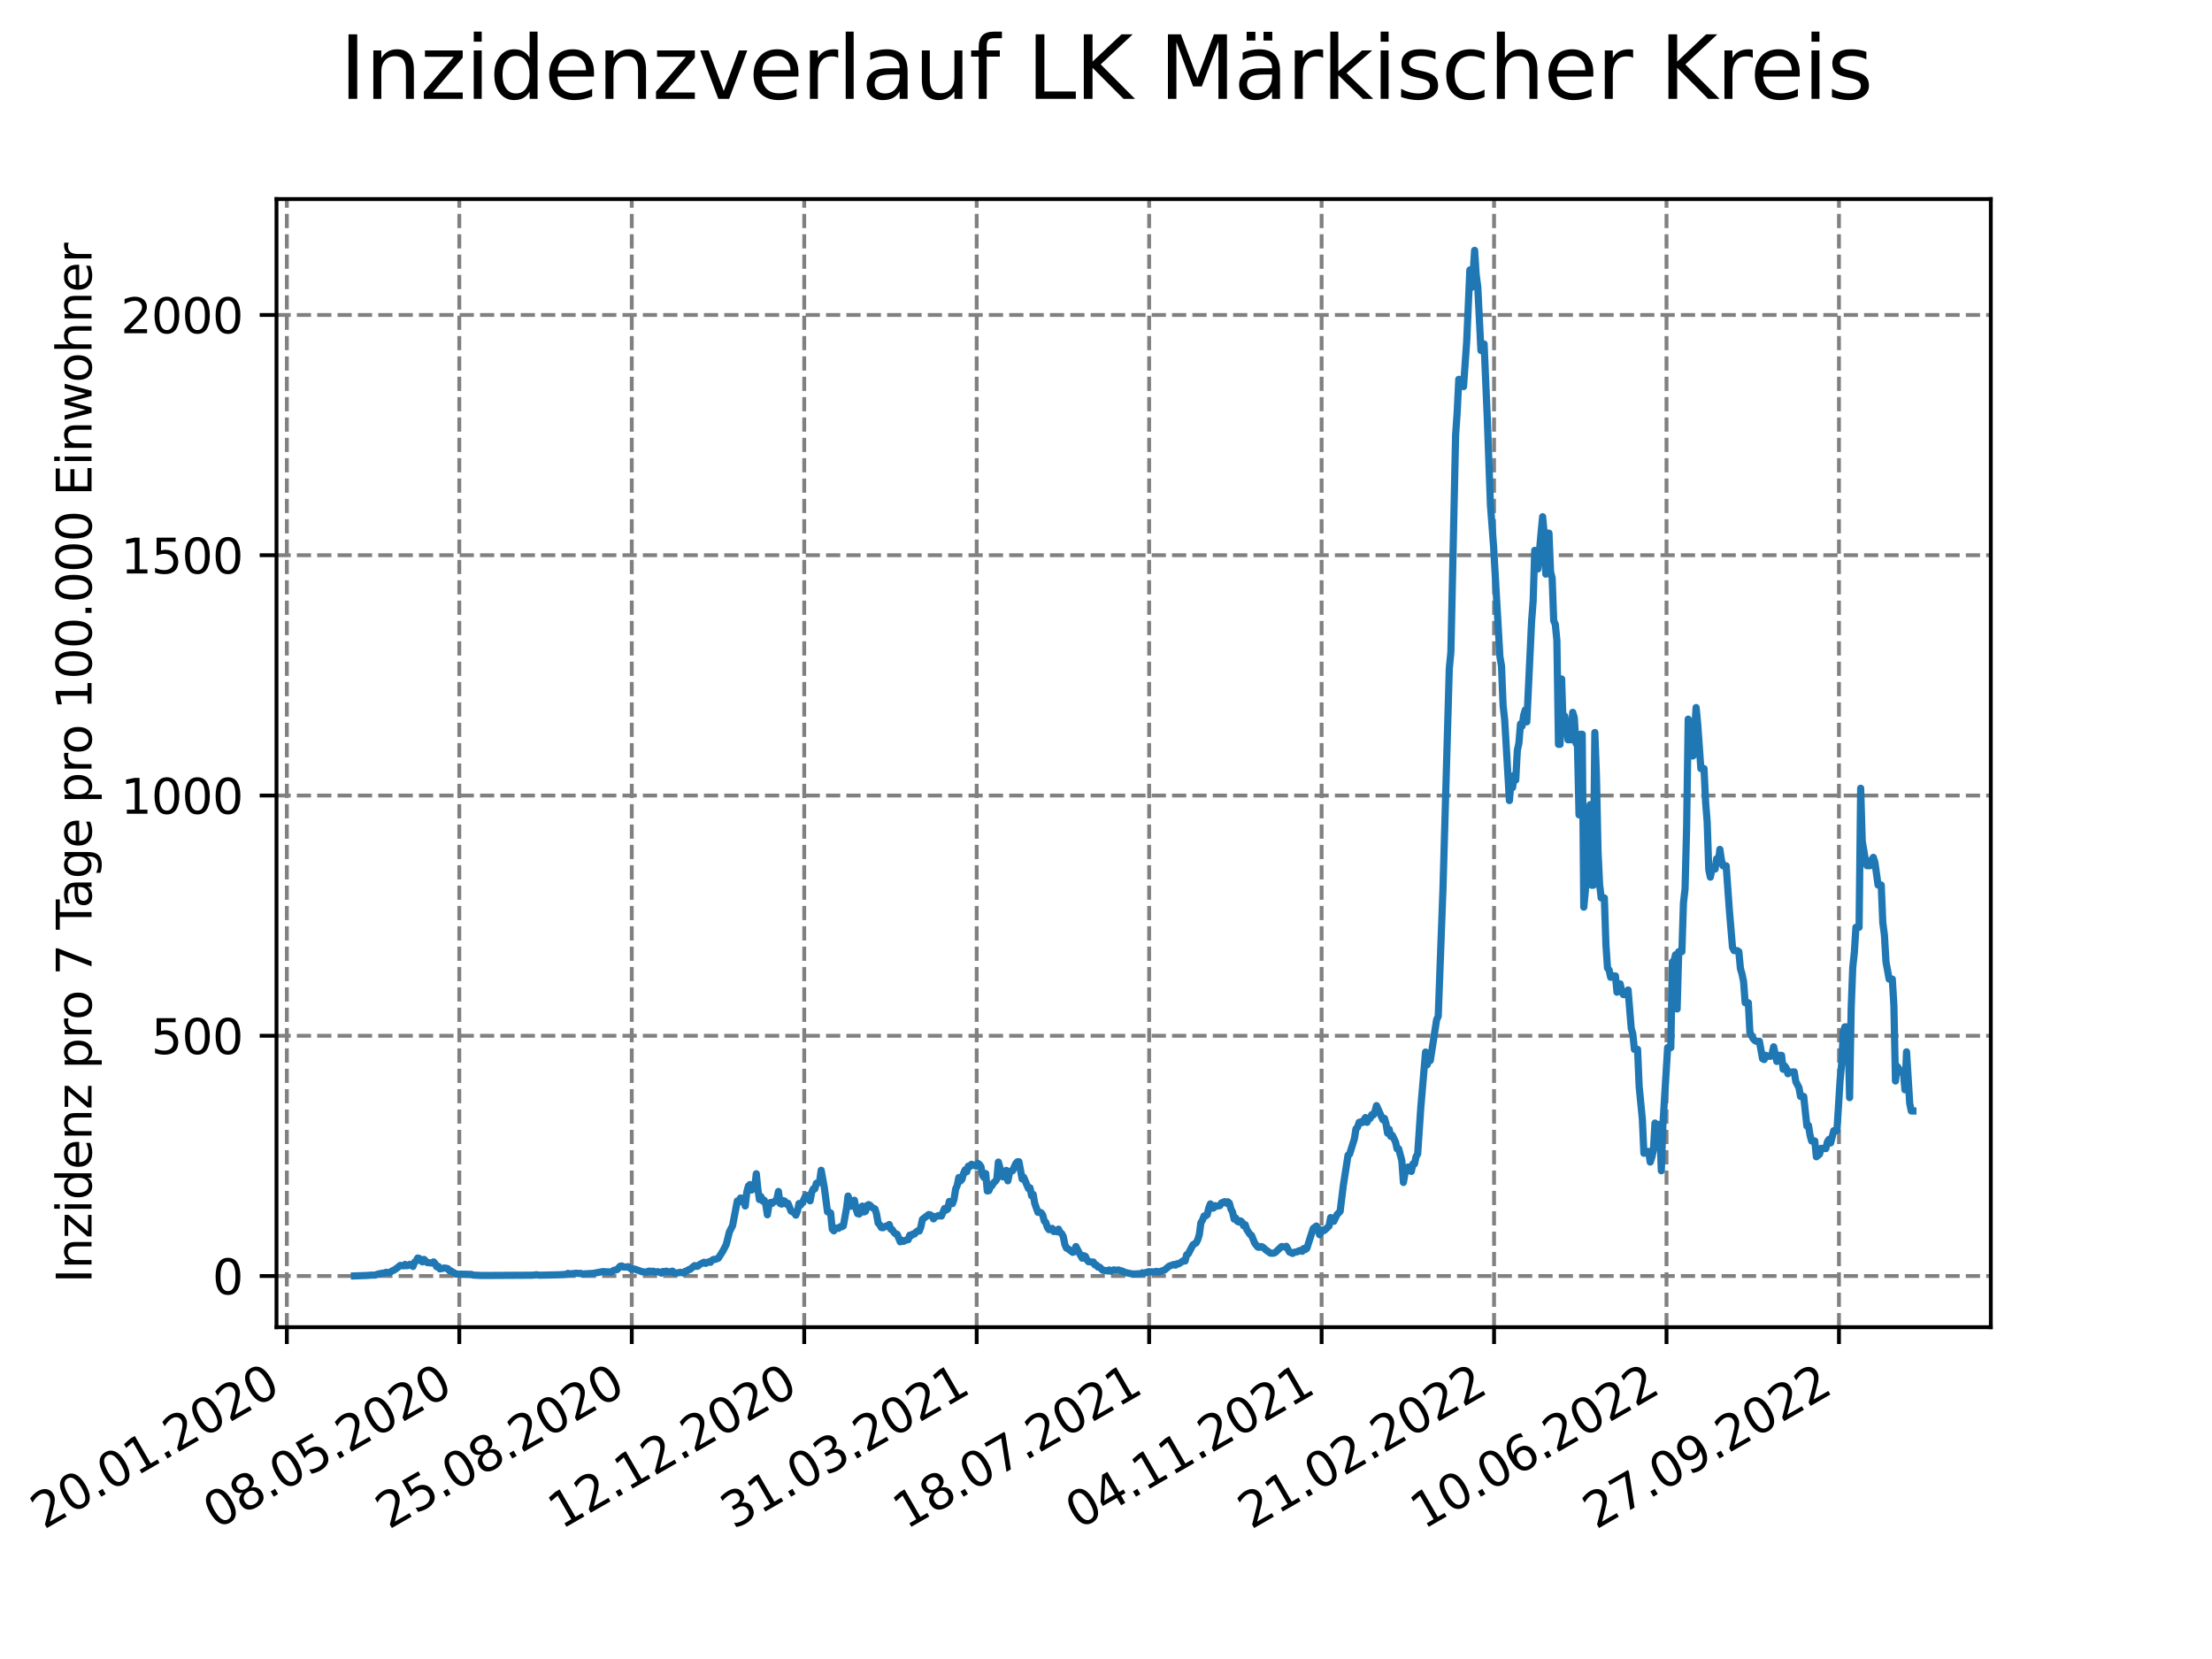 <?xml version="1.0" encoding="utf-8" standalone="no"?>
<!DOCTYPE svg PUBLIC "-//W3C//DTD SVG 1.1//EN"
  "http://www.w3.org/Graphics/SVG/1.1/DTD/svg11.dtd">
<svg xmlns:xlink="http://www.w3.org/1999/xlink" width="460.8pt" height="345.6pt" viewBox="0 0 460.8 345.6" xmlns="http://www.w3.org/2000/svg" version="1.1">
 <defs>
  <style type="text/css">*{stroke-linejoin: round; stroke-linecap: butt}</style>
 </defs>
 <g id="figure_1">
  <g id="patch_1">
   <path d="M 0 345.6 
L 460.8 345.6 
L 460.8 0 
L 0 0 
z
" style="fill: #ffffff"/>
  </g>
  <g id="axes_1">
   <g id="patch_2">
    <path d="M 57.6 276.48 
L 414.72 276.48 
L 414.72 41.472 
L 57.6 41.472 
z
" style="fill: #ffffff"/>
   </g>
   <g id="matplotlib.axis_1">
    <g id="xtick_1">
     <g id="line2d_1">
      <path d="M 59.756 276.48 
L 59.756 41.472 
" clip-path="url(#pd8a2f19118)" style="fill: none; stroke-dasharray: 2.96,1.28; stroke-dashoffset: 0; stroke: #808080; stroke-width: 0.8"/>
     </g>
     <g id="line2d_2">
      <defs>
       <path id="m374196481c" d="M 0 0 
L 0 3.5 
" style="stroke: #000000; stroke-width: 0.8"/>
      </defs>
      <g>
       <use xlink:href="#m374196481c" x="59.756" y="276.48" style="stroke: #000000; stroke-width: 0.8"/>
      </g>
     </g>
     <g id="text_1">
      <!-- 20.01.2020 -->
      <g transform="translate(9.131 318.689) rotate(-30) scale(0.1 -0.1)">
       <defs>
        <path id="DejaVuSans-32" d="M 1228 531 
L 3431 531 
L 3431 0 
L 469 0 
L 469 531 
Q 828 903 1448 1529 
Q 2069 2156 2228 2338 
Q 2531 2678 2651 2914 
Q 2772 3150 2772 3378 
Q 2772 3750 2511 3984 
Q 2250 4219 1831 4219 
Q 1534 4219 1204 4116 
Q 875 4013 500 3803 
L 500 4441 
Q 881 4594 1212 4672 
Q 1544 4750 1819 4750 
Q 2544 4750 2975 4387 
Q 3406 4025 3406 3419 
Q 3406 3131 3298 2873 
Q 3191 2616 2906 2266 
Q 2828 2175 2409 1742 
Q 1991 1309 1228 531 
z
" transform="scale(0.016)"/>
        <path id="DejaVuSans-30" d="M 2034 4250 
Q 1547 4250 1301 3770 
Q 1056 3291 1056 2328 
Q 1056 1369 1301 889 
Q 1547 409 2034 409 
Q 2525 409 2770 889 
Q 3016 1369 3016 2328 
Q 3016 3291 2770 3770 
Q 2525 4250 2034 4250 
z
M 2034 4750 
Q 2819 4750 3233 4129 
Q 3647 3509 3647 2328 
Q 3647 1150 3233 529 
Q 2819 -91 2034 -91 
Q 1250 -91 836 529 
Q 422 1150 422 2328 
Q 422 3509 836 4129 
Q 1250 4750 2034 4750 
z
" transform="scale(0.016)"/>
        <path id="DejaVuSans-2e" d="M 684 794 
L 1344 794 
L 1344 0 
L 684 0 
L 684 794 
z
" transform="scale(0.016)"/>
        <path id="DejaVuSans-31" d="M 794 531 
L 1825 531 
L 1825 4091 
L 703 3866 
L 703 4441 
L 1819 4666 
L 2450 4666 
L 2450 531 
L 3481 531 
L 3481 0 
L 794 0 
L 794 531 
z
" transform="scale(0.016)"/>
       </defs>
       <use xlink:href="#DejaVuSans-32"/>
       <use xlink:href="#DejaVuSans-30" x="63.623"/>
       <use xlink:href="#DejaVuSans-2e" x="127.246"/>
       <use xlink:href="#DejaVuSans-30" x="159.033"/>
       <use xlink:href="#DejaVuSans-31" x="222.656"/>
       <use xlink:href="#DejaVuSans-2e" x="286.279"/>
       <use xlink:href="#DejaVuSans-32" x="318.066"/>
       <use xlink:href="#DejaVuSans-30" x="381.689"/>
       <use xlink:href="#DejaVuSans-32" x="445.312"/>
       <use xlink:href="#DejaVuSans-30" x="508.936"/>
      </g>
     </g>
    </g>
    <g id="xtick_2">
     <g id="line2d_3">
      <path d="M 95.682 276.48 
L 95.682 41.472 
" clip-path="url(#pd8a2f19118)" style="fill: none; stroke-dasharray: 2.96,1.28; stroke-dashoffset: 0; stroke: #808080; stroke-width: 0.8"/>
     </g>
     <g id="line2d_4">
      <g>
       <use xlink:href="#m374196481c" x="95.682" y="276.48" style="stroke: #000000; stroke-width: 0.8"/>
      </g>
     </g>
     <g id="text_2">
      <!-- 08.05.2020 -->
      <g transform="translate(45.057 318.689) rotate(-30) scale(0.1 -0.1)">
       <defs>
        <path id="DejaVuSans-38" d="M 2034 2216 
Q 1584 2216 1326 1975 
Q 1069 1734 1069 1313 
Q 1069 891 1326 650 
Q 1584 409 2034 409 
Q 2484 409 2743 651 
Q 3003 894 3003 1313 
Q 3003 1734 2745 1975 
Q 2488 2216 2034 2216 
z
M 1403 2484 
Q 997 2584 770 2862 
Q 544 3141 544 3541 
Q 544 4100 942 4425 
Q 1341 4750 2034 4750 
Q 2731 4750 3128 4425 
Q 3525 4100 3525 3541 
Q 3525 3141 3298 2862 
Q 3072 2584 2669 2484 
Q 3125 2378 3379 2068 
Q 3634 1759 3634 1313 
Q 3634 634 3220 271 
Q 2806 -91 2034 -91 
Q 1263 -91 848 271 
Q 434 634 434 1313 
Q 434 1759 690 2068 
Q 947 2378 1403 2484 
z
M 1172 3481 
Q 1172 3119 1398 2916 
Q 1625 2713 2034 2713 
Q 2441 2713 2670 2916 
Q 2900 3119 2900 3481 
Q 2900 3844 2670 4047 
Q 2441 4250 2034 4250 
Q 1625 4250 1398 4047 
Q 1172 3844 1172 3481 
z
" transform="scale(0.016)"/>
        <path id="DejaVuSans-35" d="M 691 4666 
L 3169 4666 
L 3169 4134 
L 1269 4134 
L 1269 2991 
Q 1406 3038 1543 3061 
Q 1681 3084 1819 3084 
Q 2600 3084 3056 2656 
Q 3513 2228 3513 1497 
Q 3513 744 3044 326 
Q 2575 -91 1722 -91 
Q 1428 -91 1123 -41 
Q 819 9 494 109 
L 494 744 
Q 775 591 1075 516 
Q 1375 441 1709 441 
Q 2250 441 2565 725 
Q 2881 1009 2881 1497 
Q 2881 1984 2565 2268 
Q 2250 2553 1709 2553 
Q 1456 2553 1204 2497 
Q 953 2441 691 2322 
L 691 4666 
z
" transform="scale(0.016)"/>
       </defs>
       <use xlink:href="#DejaVuSans-30"/>
       <use xlink:href="#DejaVuSans-38" x="63.623"/>
       <use xlink:href="#DejaVuSans-2e" x="127.246"/>
       <use xlink:href="#DejaVuSans-30" x="159.033"/>
       <use xlink:href="#DejaVuSans-35" x="222.656"/>
       <use xlink:href="#DejaVuSans-2e" x="286.279"/>
       <use xlink:href="#DejaVuSans-32" x="318.066"/>
       <use xlink:href="#DejaVuSans-30" x="381.689"/>
       <use xlink:href="#DejaVuSans-32" x="445.312"/>
       <use xlink:href="#DejaVuSans-30" x="508.936"/>
      </g>
     </g>
    </g>
    <g id="xtick_3">
     <g id="line2d_5">
      <path d="M 131.609 276.48 
L 131.609 41.472 
" clip-path="url(#pd8a2f19118)" style="fill: none; stroke-dasharray: 2.96,1.28; stroke-dashoffset: 0; stroke: #808080; stroke-width: 0.8"/>
     </g>
     <g id="line2d_6">
      <g>
       <use xlink:href="#m374196481c" x="131.609" y="276.48" style="stroke: #000000; stroke-width: 0.8"/>
      </g>
     </g>
     <g id="text_3">
      <!-- 25.08.2020 -->
      <g transform="translate(80.983 318.689) rotate(-30) scale(0.1 -0.1)">
       <use xlink:href="#DejaVuSans-32"/>
       <use xlink:href="#DejaVuSans-35" x="63.623"/>
       <use xlink:href="#DejaVuSans-2e" x="127.246"/>
       <use xlink:href="#DejaVuSans-30" x="159.033"/>
       <use xlink:href="#DejaVuSans-38" x="222.656"/>
       <use xlink:href="#DejaVuSans-2e" x="286.279"/>
       <use xlink:href="#DejaVuSans-32" x="318.066"/>
       <use xlink:href="#DejaVuSans-30" x="381.689"/>
       <use xlink:href="#DejaVuSans-32" x="445.312"/>
       <use xlink:href="#DejaVuSans-30" x="508.936"/>
      </g>
     </g>
    </g>
    <g id="xtick_4">
     <g id="line2d_7">
      <path d="M 167.535 276.48 
L 167.535 41.472 
" clip-path="url(#pd8a2f19118)" style="fill: none; stroke-dasharray: 2.96,1.28; stroke-dashoffset: 0; stroke: #808080; stroke-width: 0.8"/>
     </g>
     <g id="line2d_8">
      <g>
       <use xlink:href="#m374196481c" x="167.535" y="276.48" style="stroke: #000000; stroke-width: 0.8"/>
      </g>
     </g>
     <g id="text_4">
      <!-- 12.12.2020 -->
      <g transform="translate(116.91 318.689) rotate(-30) scale(0.1 -0.1)">
       <use xlink:href="#DejaVuSans-31"/>
       <use xlink:href="#DejaVuSans-32" x="63.623"/>
       <use xlink:href="#DejaVuSans-2e" x="127.246"/>
       <use xlink:href="#DejaVuSans-31" x="159.033"/>
       <use xlink:href="#DejaVuSans-32" x="222.656"/>
       <use xlink:href="#DejaVuSans-2e" x="286.279"/>
       <use xlink:href="#DejaVuSans-32" x="318.066"/>
       <use xlink:href="#DejaVuSans-30" x="381.689"/>
       <use xlink:href="#DejaVuSans-32" x="445.312"/>
       <use xlink:href="#DejaVuSans-30" x="508.936"/>
      </g>
     </g>
    </g>
    <g id="xtick_5">
     <g id="line2d_9">
      <path d="M 203.461 276.48 
L 203.461 41.472 
" clip-path="url(#pd8a2f19118)" style="fill: none; stroke-dasharray: 2.96,1.28; stroke-dashoffset: 0; stroke: #808080; stroke-width: 0.8"/>
     </g>
     <g id="line2d_10">
      <g>
       <use xlink:href="#m374196481c" x="203.461" y="276.48" style="stroke: #000000; stroke-width: 0.8"/>
      </g>
     </g>
     <g id="text_5">
      <!-- 31.03.2021 -->
      <g transform="translate(152.836 318.689) rotate(-30) scale(0.1 -0.1)">
       <defs>
        <path id="DejaVuSans-33" d="M 2597 2516 
Q 3050 2419 3304 2112 
Q 3559 1806 3559 1356 
Q 3559 666 3084 287 
Q 2609 -91 1734 -91 
Q 1441 -91 1130 -33 
Q 819 25 488 141 
L 488 750 
Q 750 597 1062 519 
Q 1375 441 1716 441 
Q 2309 441 2620 675 
Q 2931 909 2931 1356 
Q 2931 1769 2642 2001 
Q 2353 2234 1838 2234 
L 1294 2234 
L 1294 2753 
L 1863 2753 
Q 2328 2753 2575 2939 
Q 2822 3125 2822 3475 
Q 2822 3834 2567 4026 
Q 2313 4219 1838 4219 
Q 1578 4219 1281 4162 
Q 984 4106 628 3988 
L 628 4550 
Q 988 4650 1302 4700 
Q 1616 4750 1894 4750 
Q 2613 4750 3031 4423 
Q 3450 4097 3450 3541 
Q 3450 3153 3228 2886 
Q 3006 2619 2597 2516 
z
" transform="scale(0.016)"/>
       </defs>
       <use xlink:href="#DejaVuSans-33"/>
       <use xlink:href="#DejaVuSans-31" x="63.623"/>
       <use xlink:href="#DejaVuSans-2e" x="127.246"/>
       <use xlink:href="#DejaVuSans-30" x="159.033"/>
       <use xlink:href="#DejaVuSans-33" x="222.656"/>
       <use xlink:href="#DejaVuSans-2e" x="286.279"/>
       <use xlink:href="#DejaVuSans-32" x="318.066"/>
       <use xlink:href="#DejaVuSans-30" x="381.689"/>
       <use xlink:href="#DejaVuSans-32" x="445.312"/>
       <use xlink:href="#DejaVuSans-31" x="508.936"/>
      </g>
     </g>
    </g>
    <g id="xtick_6">
     <g id="line2d_11">
      <path d="M 239.387 276.48 
L 239.387 41.472 
" clip-path="url(#pd8a2f19118)" style="fill: none; stroke-dasharray: 2.96,1.28; stroke-dashoffset: 0; stroke: #808080; stroke-width: 0.8"/>
     </g>
     <g id="line2d_12">
      <g>
       <use xlink:href="#m374196481c" x="239.387" y="276.48" style="stroke: #000000; stroke-width: 0.8"/>
      </g>
     </g>
     <g id="text_6">
      <!-- 18.07.2021 -->
      <g transform="translate(188.762 318.689) rotate(-30) scale(0.1 -0.1)">
       <defs>
        <path id="DejaVuSans-37" d="M 525 4666 
L 3525 4666 
L 3525 4397 
L 1831 0 
L 1172 0 
L 2766 4134 
L 525 4134 
L 525 4666 
z
" transform="scale(0.016)"/>
       </defs>
       <use xlink:href="#DejaVuSans-31"/>
       <use xlink:href="#DejaVuSans-38" x="63.623"/>
       <use xlink:href="#DejaVuSans-2e" x="127.246"/>
       <use xlink:href="#DejaVuSans-30" x="159.033"/>
       <use xlink:href="#DejaVuSans-37" x="222.656"/>
       <use xlink:href="#DejaVuSans-2e" x="286.279"/>
       <use xlink:href="#DejaVuSans-32" x="318.066"/>
       <use xlink:href="#DejaVuSans-30" x="381.689"/>
       <use xlink:href="#DejaVuSans-32" x="445.312"/>
       <use xlink:href="#DejaVuSans-31" x="508.936"/>
      </g>
     </g>
    </g>
    <g id="xtick_7">
     <g id="line2d_13">
      <path d="M 275.314 276.48 
L 275.314 41.472 
" clip-path="url(#pd8a2f19118)" style="fill: none; stroke-dasharray: 2.96,1.28; stroke-dashoffset: 0; stroke: #808080; stroke-width: 0.8"/>
     </g>
     <g id="line2d_14">
      <g>
       <use xlink:href="#m374196481c" x="275.314" y="276.48" style="stroke: #000000; stroke-width: 0.8"/>
      </g>
     </g>
     <g id="text_7">
      <!-- 04.11.2021 -->
      <g transform="translate(224.688 318.689) rotate(-30) scale(0.1 -0.1)">
       <defs>
        <path id="DejaVuSans-34" d="M 2419 4116 
L 825 1625 
L 2419 1625 
L 2419 4116 
z
M 2253 4666 
L 3047 4666 
L 3047 1625 
L 3713 1625 
L 3713 1100 
L 3047 1100 
L 3047 0 
L 2419 0 
L 2419 1100 
L 313 1100 
L 313 1709 
L 2253 4666 
z
" transform="scale(0.016)"/>
       </defs>
       <use xlink:href="#DejaVuSans-30"/>
       <use xlink:href="#DejaVuSans-34" x="63.623"/>
       <use xlink:href="#DejaVuSans-2e" x="127.246"/>
       <use xlink:href="#DejaVuSans-31" x="159.033"/>
       <use xlink:href="#DejaVuSans-31" x="222.656"/>
       <use xlink:href="#DejaVuSans-2e" x="286.279"/>
       <use xlink:href="#DejaVuSans-32" x="318.066"/>
       <use xlink:href="#DejaVuSans-30" x="381.689"/>
       <use xlink:href="#DejaVuSans-32" x="445.312"/>
       <use xlink:href="#DejaVuSans-31" x="508.936"/>
      </g>
     </g>
    </g>
    <g id="xtick_8">
     <g id="line2d_15">
      <path d="M 311.24 276.48 
L 311.24 41.472 
" clip-path="url(#pd8a2f19118)" style="fill: none; stroke-dasharray: 2.96,1.28; stroke-dashoffset: 0; stroke: #808080; stroke-width: 0.8"/>
     </g>
     <g id="line2d_16">
      <g>
       <use xlink:href="#m374196481c" x="311.24" y="276.48" style="stroke: #000000; stroke-width: 0.8"/>
      </g>
     </g>
     <g id="text_8">
      <!-- 21.02.2022 -->
      <g transform="translate(260.615 318.689) rotate(-30) scale(0.1 -0.1)">
       <use xlink:href="#DejaVuSans-32"/>
       <use xlink:href="#DejaVuSans-31" x="63.623"/>
       <use xlink:href="#DejaVuSans-2e" x="127.246"/>
       <use xlink:href="#DejaVuSans-30" x="159.033"/>
       <use xlink:href="#DejaVuSans-32" x="222.656"/>
       <use xlink:href="#DejaVuSans-2e" x="286.279"/>
       <use xlink:href="#DejaVuSans-32" x="318.066"/>
       <use xlink:href="#DejaVuSans-30" x="381.689"/>
       <use xlink:href="#DejaVuSans-32" x="445.312"/>
       <use xlink:href="#DejaVuSans-32" x="508.936"/>
      </g>
     </g>
    </g>
    <g id="xtick_9">
     <g id="line2d_17">
      <path d="M 347.166 276.48 
L 347.166 41.472 
" clip-path="url(#pd8a2f19118)" style="fill: none; stroke-dasharray: 2.96,1.28; stroke-dashoffset: 0; stroke: #808080; stroke-width: 0.8"/>
     </g>
     <g id="line2d_18">
      <g>
       <use xlink:href="#m374196481c" x="347.166" y="276.48" style="stroke: #000000; stroke-width: 0.8"/>
      </g>
     </g>
     <g id="text_9">
      <!-- 10.06.2022 -->
      <g transform="translate(296.541 318.689) rotate(-30) scale(0.1 -0.1)">
       <defs>
        <path id="DejaVuSans-36" d="M 2113 2584 
Q 1688 2584 1439 2293 
Q 1191 2003 1191 1497 
Q 1191 994 1439 701 
Q 1688 409 2113 409 
Q 2538 409 2786 701 
Q 3034 994 3034 1497 
Q 3034 2003 2786 2293 
Q 2538 2584 2113 2584 
z
M 3366 4563 
L 3366 3988 
Q 3128 4100 2886 4159 
Q 2644 4219 2406 4219 
Q 1781 4219 1451 3797 
Q 1122 3375 1075 2522 
Q 1259 2794 1537 2939 
Q 1816 3084 2150 3084 
Q 2853 3084 3261 2657 
Q 3669 2231 3669 1497 
Q 3669 778 3244 343 
Q 2819 -91 2113 -91 
Q 1303 -91 875 529 
Q 447 1150 447 2328 
Q 447 3434 972 4092 
Q 1497 4750 2381 4750 
Q 2619 4750 2861 4703 
Q 3103 4656 3366 4563 
z
" transform="scale(0.016)"/>
       </defs>
       <use xlink:href="#DejaVuSans-31"/>
       <use xlink:href="#DejaVuSans-30" x="63.623"/>
       <use xlink:href="#DejaVuSans-2e" x="127.246"/>
       <use xlink:href="#DejaVuSans-30" x="159.033"/>
       <use xlink:href="#DejaVuSans-36" x="222.656"/>
       <use xlink:href="#DejaVuSans-2e" x="286.279"/>
       <use xlink:href="#DejaVuSans-32" x="318.066"/>
       <use xlink:href="#DejaVuSans-30" x="381.689"/>
       <use xlink:href="#DejaVuSans-32" x="445.312"/>
       <use xlink:href="#DejaVuSans-32" x="508.936"/>
      </g>
     </g>
    </g>
    <g id="xtick_10">
     <g id="line2d_19">
      <path d="M 383.092 276.48 
L 383.092 41.472 
" clip-path="url(#pd8a2f19118)" style="fill: none; stroke-dasharray: 2.96,1.28; stroke-dashoffset: 0; stroke: #808080; stroke-width: 0.8"/>
     </g>
     <g id="line2d_20">
      <g>
       <use xlink:href="#m374196481c" x="383.092" y="276.48" style="stroke: #000000; stroke-width: 0.8"/>
      </g>
     </g>
     <g id="text_10">
      <!-- 27.09.2022 -->
      <g transform="translate(332.467 318.689) rotate(-30) scale(0.1 -0.1)">
       <defs>
        <path id="DejaVuSans-39" d="M 703 97 
L 703 672 
Q 941 559 1184 500 
Q 1428 441 1663 441 
Q 2288 441 2617 861 
Q 2947 1281 2994 2138 
Q 2813 1869 2534 1725 
Q 2256 1581 1919 1581 
Q 1219 1581 811 2004 
Q 403 2428 403 3163 
Q 403 3881 828 4315 
Q 1253 4750 1959 4750 
Q 2769 4750 3195 4129 
Q 3622 3509 3622 2328 
Q 3622 1225 3098 567 
Q 2575 -91 1691 -91 
Q 1453 -91 1209 -44 
Q 966 3 703 97 
z
M 1959 2075 
Q 2384 2075 2632 2365 
Q 2881 2656 2881 3163 
Q 2881 3666 2632 3958 
Q 2384 4250 1959 4250 
Q 1534 4250 1286 3958 
Q 1038 3666 1038 3163 
Q 1038 2656 1286 2365 
Q 1534 2075 1959 2075 
z
" transform="scale(0.016)"/>
       </defs>
       <use xlink:href="#DejaVuSans-32"/>
       <use xlink:href="#DejaVuSans-37" x="63.623"/>
       <use xlink:href="#DejaVuSans-2e" x="127.246"/>
       <use xlink:href="#DejaVuSans-30" x="159.033"/>
       <use xlink:href="#DejaVuSans-39" x="222.656"/>
       <use xlink:href="#DejaVuSans-2e" x="286.279"/>
       <use xlink:href="#DejaVuSans-32" x="318.066"/>
       <use xlink:href="#DejaVuSans-30" x="381.689"/>
       <use xlink:href="#DejaVuSans-32" x="445.312"/>
       <use xlink:href="#DejaVuSans-32" x="508.936"/>
      </g>
     </g>
    </g>
   </g>
   <g id="matplotlib.axis_2">
    <g id="ytick_1">
     <g id="line2d_21">
      <path d="M 57.6 265.822 
L 414.72 265.822 
" clip-path="url(#pd8a2f19118)" style="fill: none; stroke-dasharray: 2.96,1.28; stroke-dashoffset: 0; stroke: #808080; stroke-width: 0.8"/>
     </g>
     <g id="line2d_22">
      <defs>
       <path id="m8dd99bf3a2" d="M 0 0 
L -3.5 0 
" style="stroke: #000000; stroke-width: 0.8"/>
      </defs>
      <g>
       <use xlink:href="#m8dd99bf3a2" x="57.6" y="265.822" style="stroke: #000000; stroke-width: 0.8"/>
      </g>
     </g>
     <g id="text_11">
      <!-- 0 -->
      <g transform="translate(44.237 269.621) scale(0.1 -0.1)">
       <use xlink:href="#DejaVuSans-30"/>
      </g>
     </g>
    </g>
    <g id="ytick_2">
     <g id="line2d_23">
      <path d="M 57.6 215.77 
L 414.72 215.77 
" clip-path="url(#pd8a2f19118)" style="fill: none; stroke-dasharray: 2.96,1.28; stroke-dashoffset: 0; stroke: #808080; stroke-width: 0.8"/>
     </g>
     <g id="line2d_24">
      <g>
       <use xlink:href="#m8dd99bf3a2" x="57.6" y="215.77" style="stroke: #000000; stroke-width: 0.8"/>
      </g>
     </g>
     <g id="text_12">
      <!-- 500 -->
      <g transform="translate(31.512 219.569) scale(0.1 -0.1)">
       <use xlink:href="#DejaVuSans-35"/>
       <use xlink:href="#DejaVuSans-30" x="63.623"/>
       <use xlink:href="#DejaVuSans-30" x="127.246"/>
      </g>
     </g>
    </g>
    <g id="ytick_3">
     <g id="line2d_25">
      <path d="M 57.6 165.718 
L 414.72 165.718 
" clip-path="url(#pd8a2f19118)" style="fill: none; stroke-dasharray: 2.96,1.28; stroke-dashoffset: 0; stroke: #808080; stroke-width: 0.8"/>
     </g>
     <g id="line2d_26">
      <g>
       <use xlink:href="#m8dd99bf3a2" x="57.6" y="165.718" style="stroke: #000000; stroke-width: 0.8"/>
      </g>
     </g>
     <g id="text_13">
      <!-- 1000 -->
      <g transform="translate(25.15 169.517) scale(0.1 -0.1)">
       <use xlink:href="#DejaVuSans-31"/>
       <use xlink:href="#DejaVuSans-30" x="63.623"/>
       <use xlink:href="#DejaVuSans-30" x="127.246"/>
       <use xlink:href="#DejaVuSans-30" x="190.869"/>
      </g>
     </g>
    </g>
    <g id="ytick_4">
     <g id="line2d_27">
      <path d="M 57.6 115.666 
L 414.72 115.666 
" clip-path="url(#pd8a2f19118)" style="fill: none; stroke-dasharray: 2.96,1.28; stroke-dashoffset: 0; stroke: #808080; stroke-width: 0.8"/>
     </g>
     <g id="line2d_28">
      <g>
       <use xlink:href="#m8dd99bf3a2" x="57.6" y="115.666" style="stroke: #000000; stroke-width: 0.8"/>
      </g>
     </g>
     <g id="text_14">
      <!-- 1500 -->
      <g transform="translate(25.15 119.465) scale(0.1 -0.1)">
       <use xlink:href="#DejaVuSans-31"/>
       <use xlink:href="#DejaVuSans-35" x="63.623"/>
       <use xlink:href="#DejaVuSans-30" x="127.246"/>
       <use xlink:href="#DejaVuSans-30" x="190.869"/>
      </g>
     </g>
    </g>
    <g id="ytick_5">
     <g id="line2d_29">
      <path d="M 57.6 65.614 
L 414.72 65.614 
" clip-path="url(#pd8a2f19118)" style="fill: none; stroke-dasharray: 2.96,1.28; stroke-dashoffset: 0; stroke: #808080; stroke-width: 0.8"/>
     </g>
     <g id="line2d_30">
      <g>
       <use xlink:href="#m8dd99bf3a2" x="57.6" y="65.614" style="stroke: #000000; stroke-width: 0.8"/>
      </g>
     </g>
     <g id="text_15">
      <!-- 2000 -->
      <g transform="translate(25.15 69.413) scale(0.1 -0.1)">
       <use xlink:href="#DejaVuSans-32"/>
       <use xlink:href="#DejaVuSans-30" x="63.623"/>
       <use xlink:href="#DejaVuSans-30" x="127.246"/>
       <use xlink:href="#DejaVuSans-30" x="190.869"/>
      </g>
     </g>
    </g>
    <g id="text_16">
     <!-- Inzidenz pro 7 Tage pro 100.000 Einwohner -->
     <g transform="translate(19.07 267.301) rotate(-90) scale(0.1 -0.1)">
      <defs>
       <path id="DejaVuSans-49" d="M 628 4666 
L 1259 4666 
L 1259 0 
L 628 0 
L 628 4666 
z
" transform="scale(0.016)"/>
       <path id="DejaVuSans-6e" d="M 3513 2113 
L 3513 0 
L 2938 0 
L 2938 2094 
Q 2938 2591 2744 2837 
Q 2550 3084 2163 3084 
Q 1697 3084 1428 2787 
Q 1159 2491 1159 1978 
L 1159 0 
L 581 0 
L 581 3500 
L 1159 3500 
L 1159 2956 
Q 1366 3272 1645 3428 
Q 1925 3584 2291 3584 
Q 2894 3584 3203 3211 
Q 3513 2838 3513 2113 
z
" transform="scale(0.016)"/>
       <path id="DejaVuSans-7a" d="M 353 3500 
L 3084 3500 
L 3084 2975 
L 922 459 
L 3084 459 
L 3084 0 
L 275 0 
L 275 525 
L 2438 3041 
L 353 3041 
L 353 3500 
z
" transform="scale(0.016)"/>
       <path id="DejaVuSans-69" d="M 603 3500 
L 1178 3500 
L 1178 0 
L 603 0 
L 603 3500 
z
M 603 4863 
L 1178 4863 
L 1178 4134 
L 603 4134 
L 603 4863 
z
" transform="scale(0.016)"/>
       <path id="DejaVuSans-64" d="M 2906 2969 
L 2906 4863 
L 3481 4863 
L 3481 0 
L 2906 0 
L 2906 525 
Q 2725 213 2448 61 
Q 2172 -91 1784 -91 
Q 1150 -91 751 415 
Q 353 922 353 1747 
Q 353 2572 751 3078 
Q 1150 3584 1784 3584 
Q 2172 3584 2448 3432 
Q 2725 3281 2906 2969 
z
M 947 1747 
Q 947 1113 1208 752 
Q 1469 391 1925 391 
Q 2381 391 2643 752 
Q 2906 1113 2906 1747 
Q 2906 2381 2643 2742 
Q 2381 3103 1925 3103 
Q 1469 3103 1208 2742 
Q 947 2381 947 1747 
z
" transform="scale(0.016)"/>
       <path id="DejaVuSans-65" d="M 3597 1894 
L 3597 1613 
L 953 1613 
Q 991 1019 1311 708 
Q 1631 397 2203 397 
Q 2534 397 2845 478 
Q 3156 559 3463 722 
L 3463 178 
Q 3153 47 2828 -22 
Q 2503 -91 2169 -91 
Q 1331 -91 842 396 
Q 353 884 353 1716 
Q 353 2575 817 3079 
Q 1281 3584 2069 3584 
Q 2775 3584 3186 3129 
Q 3597 2675 3597 1894 
z
M 3022 2063 
Q 3016 2534 2758 2815 
Q 2500 3097 2075 3097 
Q 1594 3097 1305 2825 
Q 1016 2553 972 2059 
L 3022 2063 
z
" transform="scale(0.016)"/>
       <path id="DejaVuSans-20" transform="scale(0.016)"/>
       <path id="DejaVuSans-70" d="M 1159 525 
L 1159 -1331 
L 581 -1331 
L 581 3500 
L 1159 3500 
L 1159 2969 
Q 1341 3281 1617 3432 
Q 1894 3584 2278 3584 
Q 2916 3584 3314 3078 
Q 3713 2572 3713 1747 
Q 3713 922 3314 415 
Q 2916 -91 2278 -91 
Q 1894 -91 1617 61 
Q 1341 213 1159 525 
z
M 3116 1747 
Q 3116 2381 2855 2742 
Q 2594 3103 2138 3103 
Q 1681 3103 1420 2742 
Q 1159 2381 1159 1747 
Q 1159 1113 1420 752 
Q 1681 391 2138 391 
Q 2594 391 2855 752 
Q 3116 1113 3116 1747 
z
" transform="scale(0.016)"/>
       <path id="DejaVuSans-72" d="M 2631 2963 
Q 2534 3019 2420 3045 
Q 2306 3072 2169 3072 
Q 1681 3072 1420 2755 
Q 1159 2438 1159 1844 
L 1159 0 
L 581 0 
L 581 3500 
L 1159 3500 
L 1159 2956 
Q 1341 3275 1631 3429 
Q 1922 3584 2338 3584 
Q 2397 3584 2469 3576 
Q 2541 3569 2628 3553 
L 2631 2963 
z
" transform="scale(0.016)"/>
       <path id="DejaVuSans-6f" d="M 1959 3097 
Q 1497 3097 1228 2736 
Q 959 2375 959 1747 
Q 959 1119 1226 758 
Q 1494 397 1959 397 
Q 2419 397 2687 759 
Q 2956 1122 2956 1747 
Q 2956 2369 2687 2733 
Q 2419 3097 1959 3097 
z
M 1959 3584 
Q 2709 3584 3137 3096 
Q 3566 2609 3566 1747 
Q 3566 888 3137 398 
Q 2709 -91 1959 -91 
Q 1206 -91 779 398 
Q 353 888 353 1747 
Q 353 2609 779 3096 
Q 1206 3584 1959 3584 
z
" transform="scale(0.016)"/>
       <path id="DejaVuSans-54" d="M -19 4666 
L 3928 4666 
L 3928 4134 
L 2272 4134 
L 2272 0 
L 1638 0 
L 1638 4134 
L -19 4134 
L -19 4666 
z
" transform="scale(0.016)"/>
       <path id="DejaVuSans-61" d="M 2194 1759 
Q 1497 1759 1228 1600 
Q 959 1441 959 1056 
Q 959 750 1161 570 
Q 1363 391 1709 391 
Q 2188 391 2477 730 
Q 2766 1069 2766 1631 
L 2766 1759 
L 2194 1759 
z
M 3341 1997 
L 3341 0 
L 2766 0 
L 2766 531 
Q 2569 213 2275 61 
Q 1981 -91 1556 -91 
Q 1019 -91 701 211 
Q 384 513 384 1019 
Q 384 1609 779 1909 
Q 1175 2209 1959 2209 
L 2766 2209 
L 2766 2266 
Q 2766 2663 2505 2880 
Q 2244 3097 1772 3097 
Q 1472 3097 1187 3025 
Q 903 2953 641 2809 
L 641 3341 
Q 956 3463 1253 3523 
Q 1550 3584 1831 3584 
Q 2591 3584 2966 3190 
Q 3341 2797 3341 1997 
z
" transform="scale(0.016)"/>
       <path id="DejaVuSans-67" d="M 2906 1791 
Q 2906 2416 2648 2759 
Q 2391 3103 1925 3103 
Q 1463 3103 1205 2759 
Q 947 2416 947 1791 
Q 947 1169 1205 825 
Q 1463 481 1925 481 
Q 2391 481 2648 825 
Q 2906 1169 2906 1791 
z
M 3481 434 
Q 3481 -459 3084 -895 
Q 2688 -1331 1869 -1331 
Q 1566 -1331 1297 -1286 
Q 1028 -1241 775 -1147 
L 775 -588 
Q 1028 -725 1275 -790 
Q 1522 -856 1778 -856 
Q 2344 -856 2625 -561 
Q 2906 -266 2906 331 
L 2906 616 
Q 2728 306 2450 153 
Q 2172 0 1784 0 
Q 1141 0 747 490 
Q 353 981 353 1791 
Q 353 2603 747 3093 
Q 1141 3584 1784 3584 
Q 2172 3584 2450 3431 
Q 2728 3278 2906 2969 
L 2906 3500 
L 3481 3500 
L 3481 434 
z
" transform="scale(0.016)"/>
       <path id="DejaVuSans-45" d="M 628 4666 
L 3578 4666 
L 3578 4134 
L 1259 4134 
L 1259 2753 
L 3481 2753 
L 3481 2222 
L 1259 2222 
L 1259 531 
L 3634 531 
L 3634 0 
L 628 0 
L 628 4666 
z
" transform="scale(0.016)"/>
       <path id="DejaVuSans-77" d="M 269 3500 
L 844 3500 
L 1563 769 
L 2278 3500 
L 2956 3500 
L 3675 769 
L 4391 3500 
L 4966 3500 
L 4050 0 
L 3372 0 
L 2619 2869 
L 1863 0 
L 1184 0 
L 269 3500 
z
" transform="scale(0.016)"/>
       <path id="DejaVuSans-68" d="M 3513 2113 
L 3513 0 
L 2938 0 
L 2938 2094 
Q 2938 2591 2744 2837 
Q 2550 3084 2163 3084 
Q 1697 3084 1428 2787 
Q 1159 2491 1159 1978 
L 1159 0 
L 581 0 
L 581 4863 
L 1159 4863 
L 1159 2956 
Q 1366 3272 1645 3428 
Q 1925 3584 2291 3584 
Q 2894 3584 3203 3211 
Q 3513 2838 3513 2113 
z
" transform="scale(0.016)"/>
      </defs>
      <use xlink:href="#DejaVuSans-49"/>
      <use xlink:href="#DejaVuSans-6e" x="29.492"/>
      <use xlink:href="#DejaVuSans-7a" x="92.871"/>
      <use xlink:href="#DejaVuSans-69" x="145.361"/>
      <use xlink:href="#DejaVuSans-64" x="173.145"/>
      <use xlink:href="#DejaVuSans-65" x="236.621"/>
      <use xlink:href="#DejaVuSans-6e" x="298.145"/>
      <use xlink:href="#DejaVuSans-7a" x="361.523"/>
      <use xlink:href="#DejaVuSans-20" x="414.014"/>
      <use xlink:href="#DejaVuSans-70" x="445.801"/>
      <use xlink:href="#DejaVuSans-72" x="509.277"/>
      <use xlink:href="#DejaVuSans-6f" x="548.141"/>
      <use xlink:href="#DejaVuSans-20" x="609.322"/>
      <use xlink:href="#DejaVuSans-37" x="641.109"/>
      <use xlink:href="#DejaVuSans-20" x="704.732"/>
      <use xlink:href="#DejaVuSans-54" x="736.52"/>
      <use xlink:href="#DejaVuSans-61" x="781.104"/>
      <use xlink:href="#DejaVuSans-67" x="842.383"/>
      <use xlink:href="#DejaVuSans-65" x="905.859"/>
      <use xlink:href="#DejaVuSans-20" x="967.383"/>
      <use xlink:href="#DejaVuSans-70" x="999.17"/>
      <use xlink:href="#DejaVuSans-72" x="1062.646"/>
      <use xlink:href="#DejaVuSans-6f" x="1101.51"/>
      <use xlink:href="#DejaVuSans-20" x="1162.691"/>
      <use xlink:href="#DejaVuSans-31" x="1194.479"/>
      <use xlink:href="#DejaVuSans-30" x="1258.102"/>
      <use xlink:href="#DejaVuSans-30" x="1321.725"/>
      <use xlink:href="#DejaVuSans-2e" x="1385.348"/>
      <use xlink:href="#DejaVuSans-30" x="1417.135"/>
      <use xlink:href="#DejaVuSans-30" x="1480.758"/>
      <use xlink:href="#DejaVuSans-30" x="1544.381"/>
      <use xlink:href="#DejaVuSans-20" x="1608.004"/>
      <use xlink:href="#DejaVuSans-45" x="1639.791"/>
      <use xlink:href="#DejaVuSans-69" x="1702.975"/>
      <use xlink:href="#DejaVuSans-6e" x="1730.758"/>
      <use xlink:href="#DejaVuSans-77" x="1794.137"/>
      <use xlink:href="#DejaVuSans-6f" x="1875.924"/>
      <use xlink:href="#DejaVuSans-68" x="1937.105"/>
      <use xlink:href="#DejaVuSans-6e" x="2000.484"/>
      <use xlink:href="#DejaVuSans-65" x="2063.863"/>
      <use xlink:href="#DejaVuSans-72" x="2125.387"/>
     </g>
    </g>
   </g>
   <g id="line2d_31">
    <path d="M 73.833 265.798 
L 76.47 265.7 
L 77.458 265.627 
L 78.118 265.627 
L 78.777 265.407 
L 79.766 265.212 
L 80.095 265.212 
L 80.425 265.041 
L 81.084 265.139 
L 81.743 264.724 
L 82.073 264.602 
L 82.732 264.138 
L 83.391 263.602 
L 84.05 263.699 
L 84.38 263.406 
L 84.709 263.675 
L 85.039 263.626 
L 85.369 263.382 
L 85.698 263.504 
L 86.028 263.821 
L 86.357 262.943 
L 86.687 262.674 
L 87.017 262.064 
L 87.346 262.162 
L 87.676 262.65 
L 88.005 262.87 
L 88.335 262.357 
L 88.994 263.016 
L 89.983 263.114 
L 90.313 262.87 
L 90.642 263.236 
L 90.972 263.894 
L 91.301 263.797 
L 91.631 264.334 
L 92.62 264.138 
L 93.279 264.285 
L 93.609 264.7 
L 93.938 264.749 
L 94.268 265.017 
L 94.597 265.139 
L 94.927 265.407 
L 98.223 265.481 
L 98.553 265.627 
L 100.201 265.7 
L 100.86 265.7 
L 102.178 265.7 
L 110.748 265.651 
L 111.407 265.603 
L 111.737 265.554 
L 112.396 265.651 
L 116.681 265.554 
L 117.999 265.456 
L 118.329 265.261 
L 118.658 265.383 
L 119.977 265.237 
L 120.636 265.285 
L 120.965 265.261 
L 121.295 265.407 
L 121.954 265.359 
L 123.602 265.261 
L 125.58 264.895 
L 126.898 264.968 
L 127.228 265.017 
L 127.887 264.627 
L 128.546 264.48 
L 129.205 263.772 
L 129.535 263.724 
L 129.864 263.943 
L 130.524 263.943 
L 130.853 263.87 
L 131.512 264.382 
L 132.172 264.358 
L 133.82 264.944 
L 134.808 264.993 
L 135.138 264.797 
L 135.797 264.846 
L 136.127 264.822 
L 136.456 264.968 
L 137.116 264.919 
L 137.775 265.212 
L 138.104 264.871 
L 138.434 264.944 
L 138.764 264.797 
L 139.423 264.993 
L 140.082 264.797 
L 140.412 265.188 
L 141.4 265.139 
L 141.73 265.041 
L 142.389 265.188 
L 142.719 264.846 
L 143.048 264.797 
L 143.378 264.529 
L 143.708 264.456 
L 144.696 263.65 
L 145.026 263.797 
L 145.356 263.772 
L 145.685 263.455 
L 146.674 262.943 
L 147.004 263.187 
L 147.663 262.845 
L 147.992 262.967 
L 148.322 262.552 
L 148.652 262.357 
L 148.981 262.357 
L 149.64 262.113 
L 150.629 260.551 
L 151.288 259.258 
L 151.948 256.622 
L 152.607 255.329 
L 153.596 250.18 
L 153.925 250.424 
L 154.255 249.57 
L 154.584 250.327 
L 154.914 249.57 
L 155.244 251.23 
L 155.573 248.35 
L 155.903 247.081 
L 156.232 246.764 
L 156.562 247.911 
L 157.221 247.35 
L 157.551 244.519 
L 157.88 247.764 
L 158.21 249.887 
L 158.54 249.302 
L 158.869 250.18 
L 159.199 250.034 
L 159.528 250.961 
L 159.858 253.06 
L 160.188 251.059 
L 160.517 250.497 
L 160.847 250.693 
L 161.176 250.351 
L 161.506 250.229 
L 161.836 249.765 
L 162.165 248.204 
L 162.495 250.693 
L 162.824 250.839 
L 163.154 250.107 
L 163.484 250.229 
L 163.813 250.839 
L 164.143 250.668 
L 164.802 252.303 
L 165.461 252.62 
L 165.791 253.133 
L 166.12 252.328 
L 166.45 250.717 
L 166.78 251.034 
L 167.109 250.619 
L 167.768 249.229 
L 168.098 249.033 
L 168.428 249.448 
L 168.757 250.156 
L 169.087 248.423 
L 169.416 247.667 
L 169.746 247.667 
L 170.075 246.495 
L 170.405 246.422 
L 170.735 246.227 
L 171.064 243.787 
L 171.723 247.398 
L 172.383 252.45 
L 172.712 252.498 
L 173.042 252.694 
L 173.371 256.037 
L 173.701 256.403 
L 174.031 255.817 
L 174.69 255.89 
L 175.019 255.549 
L 175.349 255.573 
L 175.679 255.378 
L 176.338 251.766 
L 176.667 249.155 
L 177.327 251.278 
L 177.656 250.497 
L 177.986 250.034 
L 178.315 251.742 
L 178.645 252.816 
L 178.975 252.913 
L 179.304 251.718 
L 179.634 251.254 
L 179.963 252.474 
L 180.293 252.352 
L 180.623 251.132 
L 180.952 250.937 
L 181.282 251.108 
L 181.611 251.522 
L 182.271 251.84 
L 182.6 252.889 
L 182.93 254.792 
L 183.259 255.11 
L 183.589 255.72 
L 183.919 255.768 
L 184.578 255.402 
L 184.907 255.5 
L 185.237 255.085 
L 185.567 256.061 
L 185.896 256.183 
L 186.226 256.72 
L 186.555 257.037 
L 186.885 257.111 
L 187.544 258.697 
L 187.874 258.379 
L 188.203 258.599 
L 188.863 258.282 
L 189.192 258.257 
L 189.522 257.306 
L 189.851 257.403 
L 190.181 257.062 
L 190.511 257.062 
L 190.84 256.647 
L 191.17 256.427 
L 191.499 256.452 
L 191.829 255.598 
L 192.159 254.011 
L 193.477 253.011 
L 193.807 253.084 
L 194.136 253.304 
L 194.466 253.914 
L 194.795 253.426 
L 195.125 253.401 
L 195.455 253.231 
L 196.114 253.328 
L 196.773 251.742 
L 197.103 252.084 
L 197.432 251.84 
L 197.762 250.278 
L 198.091 250.693 
L 198.421 250.741 
L 198.751 249.79 
L 199.08 247.691 
L 199.41 246.935 
L 199.739 245.3 
L 200.069 246.032 
L 200.399 245.666 
L 200.728 244.446 
L 201.058 243.689 
L 201.387 244.104 
L 201.717 242.933 
L 202.047 243.006 
L 202.376 242.542 
L 203.365 242.933 
L 203.695 242.347 
L 204.024 242.567 
L 204.354 243.03 
L 204.683 244.885 
L 205.013 245.324 
L 205.343 244.47 
L 205.672 248.106 
L 206.002 248.033 
L 206.331 247.252 
L 206.661 246.984 
L 206.991 246.373 
L 207.32 246.129 
L 207.65 245.666 
L 207.979 242.079 
L 208.639 244.446 
L 208.968 245.178 
L 209.627 243.811 
L 209.957 245.983 
L 210.287 244.372 
L 210.616 243.933 
L 210.946 243.884 
L 211.605 242.396 
L 211.935 242.03 
L 212.264 242.005 
L 212.923 245.593 
L 213.253 245.251 
L 213.912 246.837 
L 214.242 247.594 
L 214.571 247.447 
L 214.901 249.107 
L 215.23 248.814 
L 215.56 250.717 
L 216.219 252.547 
L 216.549 252.498 
L 216.878 252.645 
L 217.208 253.084 
L 217.538 254.353 
L 217.867 254.67 
L 218.197 255.695 
L 218.526 256.159 
L 218.856 256.086 
L 219.186 255.89 
L 219.515 256.549 
L 219.845 256.452 
L 220.174 256.598 
L 220.504 256.061 
L 220.834 256.72 
L 221.163 256.964 
L 221.493 257.574 
L 221.822 259.234 
L 222.152 259.99 
L 222.482 260.136 
L 223.47 260.893 
L 223.8 260.747 
L 224.13 259.673 
L 225.118 261.552 
L 225.448 262.113 
L 225.778 261.576 
L 226.107 261.723 
L 226.437 262.455 
L 226.766 262.845 
L 227.096 262.821 
L 227.426 262.943 
L 227.755 262.894 
L 228.085 263.504 
L 228.414 263.528 
L 228.744 263.968 
L 229.074 263.968 
L 229.733 264.627 
L 230.392 264.675 
L 230.722 264.773 
L 231.051 264.553 
L 231.381 264.822 
L 232.04 264.529 
L 232.37 264.651 
L 233.029 264.553 
L 233.358 264.724 
L 233.688 264.749 
L 234.347 265.066 
L 235.006 265.212 
L 235.995 265.407 
L 237.643 265.334 
L 237.973 265.139 
L 238.302 265.212 
L 239.291 264.919 
L 240.28 264.968 
L 240.939 264.846 
L 241.269 265.017 
L 242.587 264.578 
L 243.576 263.748 
L 244.565 263.406 
L 244.894 263.553 
L 245.224 263.26 
L 245.554 263.284 
L 246.542 262.601 
L 246.872 262.699 
L 247.202 261.381 
L 247.531 261.21 
L 248.52 259.307 
L 249.179 258.916 
L 249.509 258.257 
L 249.838 257.208 
L 250.168 254.719 
L 250.498 254.182 
L 250.827 253.304 
L 251.157 253.304 
L 251.486 253.06 
L 251.816 251.644 
L 252.146 250.79 
L 252.475 251.693 
L 252.805 251.644 
L 253.134 251.156 
L 253.464 251.278 
L 254.123 251.156 
L 254.453 250.595 
L 255.112 250.327 
L 255.442 250.644 
L 255.771 250.351 
L 256.101 250.644 
L 256.43 251.864 
L 256.76 252.498 
L 257.09 253.963 
L 257.419 253.719 
L 257.749 254.402 
L 258.078 254.573 
L 258.408 254.329 
L 258.737 254.597 
L 259.067 255.354 
L 259.397 255.134 
L 259.726 256.134 
L 260.385 257.135 
L 260.715 257.355 
L 261.374 258.965 
L 262.033 259.795 
L 262.363 259.844 
L 262.693 259.673 
L 263.022 259.77 
L 263.681 260.356 
L 264.67 261.064 
L 265.329 261.064 
L 265.659 260.917 
L 266.977 259.673 
L 267.637 259.77 
L 267.966 259.624 
L 268.625 260.82 
L 269.285 261.113 
L 269.614 260.869 
L 270.273 260.771 
L 270.603 260.551 
L 270.933 260.478 
L 271.262 260.673 
L 271.592 260.088 
L 271.921 260.307 
L 272.251 260.039 
L 272.91 257.94 
L 273.569 255.915 
L 274.229 255.402 
L 274.558 255.915 
L 274.888 257.208 
L 275.547 256.208 
L 275.877 256.33 
L 276.865 255.402 
L 277.195 253.645 
L 277.854 254.426 
L 278.513 253.035 
L 279.173 252.352 
L 279.832 246.984 
L 280.821 240.639 
L 281.15 240.419 
L 282.139 237.247 
L 282.469 235.173 
L 282.798 234.831 
L 283.128 233.806 
L 283.457 233.709 
L 283.787 233.855 
L 284.446 232.806 
L 284.776 233.806 
L 285.105 233.123 
L 285.435 232.976 
L 285.765 232.196 
L 286.094 232.269 
L 286.424 231.537 
L 286.753 230.317 
L 288.072 233.269 
L 288.401 232.976 
L 288.731 234.075 
L 289.061 236.076 
L 289.39 235.246 
L 289.72 236.734 
L 290.049 236.515 
L 290.709 237.881 
L 291.038 239.321 
L 291.368 239.321 
L 292.027 241.786 
L 292.357 246.325 
L 292.686 244.421 
L 293.016 243.884 
L 293.345 243.104 
L 293.675 243.836 
L 294.005 244.031 
L 294.334 242.469 
L 294.664 242.469 
L 294.993 240.956 
L 295.323 240.395 
L 295.982 230.658 
L 296.971 219.165 
L 297.301 221.825 
L 297.63 220.775 
L 297.96 220.922 
L 299.278 212.405 
L 299.608 211.722 
L 300.597 185.172 
L 301.915 139.271 
L 302.245 135.855 
L 303.233 90.588 
L 303.563 85.805 
L 303.892 79.021 
L 304.222 79.095 
L 304.552 79.387 
L 304.881 80.534 
L 305.54 71.115 
L 306.2 56.229 
L 306.529 59.89 
L 306.859 57.352 
L 307.188 52.154 
L 307.518 57.254 
L 307.848 59.768 
L 308.507 73.018 
L 308.836 72.579 
L 309.166 71.652 
L 309.825 87.025 
L 310.484 105.181 
L 311.144 113.868 
L 312.462 136.831 
L 312.792 138.734 
L 313.121 146.982 
L 313.451 149.959 
L 314.44 166.773 
L 314.769 162.893 
L 315.099 164.064 
L 315.428 161.502 
L 315.758 162.478 
L 316.088 156.328 
L 316.417 154.791 
L 316.747 150.813 
L 317.076 151.277 
L 317.406 149.008 
L 317.736 147.909 
L 318.065 150.374 
L 319.054 129.534 
L 319.384 125.215 
L 319.713 114.649 
L 320.043 118.505 
L 320.372 118.529 
L 321.032 111.013 
L 321.361 107.645 
L 321.691 111.281 
L 322.02 119.603 
L 322.35 111.062 
L 322.68 111.062 
L 323.009 119.115 
L 323.339 120.408 
L 323.668 129.339 
L 323.998 130.047 
L 324.328 133.414 
L 324.657 155.059 
L 324.987 155.059 
L 325.316 141.443 
L 325.646 151.887 
L 325.976 149.178 
L 326.635 154.108 
L 327.294 154.108 
L 327.624 148.398 
L 327.953 149.52 
L 328.283 154.767 
L 328.612 155.352 
L 328.942 169.75 
L 329.272 152.961 
L 329.601 152.961 
L 329.931 188.979 
L 330.26 185.587 
L 330.59 178.315 
L 330.92 178.583 
L 331.249 167.627 
L 331.579 184.416 
L 331.908 184.416 
L 332.238 152.595 
L 332.568 161.624 
L 332.897 177.339 
L 333.227 184.245 
L 333.556 187.051 
L 334.216 187.051 
L 334.545 196.812 
L 334.875 201.668 
L 335.204 202.059 
L 335.534 203.596 
L 335.864 203.303 
L 336.523 203.303 
L 336.852 206.695 
L 337.182 205.109 
L 337.512 204.962 
L 337.841 206.5 
L 338.171 207.183 
L 338.83 207.183 
L 339.16 206.231 
L 339.819 214.26 
L 340.148 215.382 
L 340.478 218.603 
L 341.137 218.603 
L 341.467 226.363 
L 342.126 233.074 
L 342.456 240.248 
L 342.785 239.858 
L 343.444 239.858 
L 343.774 242.079 
L 344.104 241.078 
L 344.433 239.638 
L 344.763 233.953 
L 345.092 234.245 
L 345.752 234.245 
L 346.081 243.884 
L 346.411 234.319 
L 347.4 218.237 
L 348.059 218.237 
L 348.388 200.375 
L 348.718 200.18 
L 349.047 198.886 
L 349.377 210.185 
L 349.707 198.252 
L 350.366 198.252 
L 350.695 188.1 
L 351.025 185.196 
L 351.355 172.385 
L 351.684 149.813 
L 352.014 157.475 
L 352.673 157.475 
L 353.332 147.397 
L 353.662 150.813 
L 354.321 160.111 
L 354.98 160.111 
L 355.31 167.114 
L 355.639 171.287 
L 355.969 181.17 
L 356.299 182.732 
L 356.628 181.048 
L 357.287 181.048 
L 357.617 178.876 
L 357.947 179.779 
L 358.276 176.948 
L 358.606 179.145 
L 358.935 180.365 
L 359.595 180.365 
L 360.254 189.54 
L 360.913 197.349 
L 361.243 198.032 
L 361.902 198.032 
L 362.231 198.252 
L 362.561 201.766 
L 362.891 202.888 
L 363.22 204.499 
L 363.55 208.891 
L 364.209 208.891 
L 364.539 215.065 
L 365.198 216.358 
L 365.527 216.724 
L 365.857 216.92 
L 366.516 216.92 
L 367.175 220.556 
L 367.505 220.726 
L 367.835 219.824 
L 368.164 220.043 
L 368.823 220.043 
L 369.153 219.506 
L 369.483 218.067 
L 370.142 221.117 
L 370.471 219.848 
L 371.131 219.848 
L 371.46 222.752 
L 371.79 222.044 
L 372.119 222.557 
L 372.449 223.679 
L 372.779 223.338 
L 373.767 223.289 
L 374.097 225.314 
L 374.756 226.583 
L 375.086 228.413 
L 375.745 228.413 
L 376.404 234.563 
L 376.734 234.441 
L 377.063 236.466 
L 377.393 237.686 
L 378.052 237.686 
L 378.382 240.981 
L 379.041 240.444 
L 379.371 239.224 
L 380.359 239.272 
L 380.689 237.833 
L 381.019 237.345 
L 381.348 238.101 
L 382.007 235.539 
L 382.667 235.539 
L 383.326 225.021 
L 383.655 221.556 
L 383.985 215.065 
L 384.315 213.918 
L 384.974 213.918 
L 385.303 228.657 
L 385.633 210.111 
L 385.963 201.522 
L 386.292 198.447 
L 386.622 193.176 
L 387.281 193.176 
L 387.611 164.21 
L 387.94 175.24 
L 388.599 179.145 
L 388.929 180.34 
L 389.588 180.34 
L 389.918 179.12 
L 390.247 178.608 
L 390.577 179.633 
L 391.236 184.367 
L 391.895 184.367 
L 392.225 192.249 
L 392.554 194.738 
L 392.884 200.35 
L 393.543 203.962 
L 394.202 203.962 
L 394.532 209.477 
L 394.862 225.192 
L 395.191 222.117 
L 395.521 222.581 
L 395.85 223.313 
L 396.51 223.313 
L 396.839 227.022 
L 397.169 219.116 
L 397.828 229.853 
L 398.158 231.439 
L 398.487 231.439 
L 398.487 231.439 
" clip-path="url(#pd8a2f19118)" style="fill: none; stroke: #1f77b4; stroke-width: 1.5; stroke-linecap: square"/>
   </g>
   <g id="patch_3">
    <path d="M 57.6 276.48 
L 57.6 41.472 
" style="fill: none; stroke: #000000; stroke-width: 0.8; stroke-linejoin: miter; stroke-linecap: square"/>
   </g>
   <g id="patch_4">
    <path d="M 414.72 276.48 
L 414.72 41.472 
" style="fill: none; stroke: #000000; stroke-width: 0.8; stroke-linejoin: miter; stroke-linecap: square"/>
   </g>
   <g id="patch_5">
    <path d="M 57.6 276.48 
L 414.72 276.48 
" style="fill: none; stroke: #000000; stroke-width: 0.8; stroke-linejoin: miter; stroke-linecap: square"/>
   </g>
   <g id="patch_6">
    <path d="M 57.6 41.472 
L 414.72 41.472 
" style="fill: none; stroke: #000000; stroke-width: 0.8; stroke-linejoin: miter; stroke-linecap: square"/>
   </g>
  </g>
  <g id="text_17">
   <!-- Inzidenzverlauf LK Märkischer Kreis -->
   <g transform="translate(70.792 20.589) scale(0.18 -0.18)">
    <defs>
     <path id="DejaVuSans-76" d="M 191 3500 
L 800 3500 
L 1894 563 
L 2988 3500 
L 3597 3500 
L 2284 0 
L 1503 0 
L 191 3500 
z
" transform="scale(0.016)"/>
     <path id="DejaVuSans-6c" d="M 603 4863 
L 1178 4863 
L 1178 0 
L 603 0 
L 603 4863 
z
" transform="scale(0.016)"/>
     <path id="DejaVuSans-75" d="M 544 1381 
L 544 3500 
L 1119 3500 
L 1119 1403 
Q 1119 906 1312 657 
Q 1506 409 1894 409 
Q 2359 409 2629 706 
Q 2900 1003 2900 1516 
L 2900 3500 
L 3475 3500 
L 3475 0 
L 2900 0 
L 2900 538 
Q 2691 219 2414 64 
Q 2138 -91 1772 -91 
Q 1169 -91 856 284 
Q 544 659 544 1381 
z
M 1991 3584 
L 1991 3584 
z
" transform="scale(0.016)"/>
     <path id="DejaVuSans-66" d="M 2375 4863 
L 2375 4384 
L 1825 4384 
Q 1516 4384 1395 4259 
Q 1275 4134 1275 3809 
L 1275 3500 
L 2222 3500 
L 2222 3053 
L 1275 3053 
L 1275 0 
L 697 0 
L 697 3053 
L 147 3053 
L 147 3500 
L 697 3500 
L 697 3744 
Q 697 4328 969 4595 
Q 1241 4863 1831 4863 
L 2375 4863 
z
" transform="scale(0.016)"/>
     <path id="DejaVuSans-4c" d="M 628 4666 
L 1259 4666 
L 1259 531 
L 3531 531 
L 3531 0 
L 628 0 
L 628 4666 
z
" transform="scale(0.016)"/>
     <path id="DejaVuSans-4b" d="M 628 4666 
L 1259 4666 
L 1259 2694 
L 3353 4666 
L 4166 4666 
L 1850 2491 
L 4331 0 
L 3500 0 
L 1259 2247 
L 1259 0 
L 628 0 
L 628 4666 
z
" transform="scale(0.016)"/>
     <path id="DejaVuSans-4d" d="M 628 4666 
L 1569 4666 
L 2759 1491 
L 3956 4666 
L 4897 4666 
L 4897 0 
L 4281 0 
L 4281 4097 
L 3078 897 
L 2444 897 
L 1241 4097 
L 1241 0 
L 628 0 
L 628 4666 
z
" transform="scale(0.016)"/>
     <path id="DejaVuSans-e4" d="M 2194 1759 
Q 1497 1759 1228 1600 
Q 959 1441 959 1056 
Q 959 750 1161 570 
Q 1363 391 1709 391 
Q 2188 391 2477 730 
Q 2766 1069 2766 1631 
L 2766 1759 
L 2194 1759 
z
M 3341 1997 
L 3341 0 
L 2766 0 
L 2766 531 
Q 2569 213 2275 61 
Q 1981 -91 1556 -91 
Q 1019 -91 701 211 
Q 384 513 384 1019 
Q 384 1609 779 1909 
Q 1175 2209 1959 2209 
L 2766 2209 
L 2766 2266 
Q 2766 2663 2505 2880 
Q 2244 3097 1772 3097 
Q 1472 3097 1187 3025 
Q 903 2953 641 2809 
L 641 3341 
Q 956 3463 1253 3523 
Q 1550 3584 1831 3584 
Q 2591 3584 2966 3190 
Q 3341 2797 3341 1997 
z
M 2150 4850 
L 2784 4850 
L 2784 4219 
L 2150 4219 
L 2150 4850 
z
M 928 4850 
L 1562 4850 
L 1562 4219 
L 928 4219 
L 928 4850 
z
" transform="scale(0.016)"/>
     <path id="DejaVuSans-6b" d="M 581 4863 
L 1159 4863 
L 1159 1991 
L 2875 3500 
L 3609 3500 
L 1753 1863 
L 3688 0 
L 2938 0 
L 1159 1709 
L 1159 0 
L 581 0 
L 581 4863 
z
" transform="scale(0.016)"/>
     <path id="DejaVuSans-73" d="M 2834 3397 
L 2834 2853 
Q 2591 2978 2328 3040 
Q 2066 3103 1784 3103 
Q 1356 3103 1142 2972 
Q 928 2841 928 2578 
Q 928 2378 1081 2264 
Q 1234 2150 1697 2047 
L 1894 2003 
Q 2506 1872 2764 1633 
Q 3022 1394 3022 966 
Q 3022 478 2636 193 
Q 2250 -91 1575 -91 
Q 1294 -91 989 -36 
Q 684 19 347 128 
L 347 722 
Q 666 556 975 473 
Q 1284 391 1588 391 
Q 1994 391 2212 530 
Q 2431 669 2431 922 
Q 2431 1156 2273 1281 
Q 2116 1406 1581 1522 
L 1381 1569 
Q 847 1681 609 1914 
Q 372 2147 372 2553 
Q 372 3047 722 3315 
Q 1072 3584 1716 3584 
Q 2034 3584 2315 3537 
Q 2597 3491 2834 3397 
z
" transform="scale(0.016)"/>
     <path id="DejaVuSans-63" d="M 3122 3366 
L 3122 2828 
Q 2878 2963 2633 3030 
Q 2388 3097 2138 3097 
Q 1578 3097 1268 2742 
Q 959 2388 959 1747 
Q 959 1106 1268 751 
Q 1578 397 2138 397 
Q 2388 397 2633 464 
Q 2878 531 3122 666 
L 3122 134 
Q 2881 22 2623 -34 
Q 2366 -91 2075 -91 
Q 1284 -91 818 406 
Q 353 903 353 1747 
Q 353 2603 823 3093 
Q 1294 3584 2113 3584 
Q 2378 3584 2631 3529 
Q 2884 3475 3122 3366 
z
" transform="scale(0.016)"/>
    </defs>
    <use xlink:href="#DejaVuSans-49"/>
    <use xlink:href="#DejaVuSans-6e" x="29.492"/>
    <use xlink:href="#DejaVuSans-7a" x="92.871"/>
    <use xlink:href="#DejaVuSans-69" x="145.361"/>
    <use xlink:href="#DejaVuSans-64" x="173.145"/>
    <use xlink:href="#DejaVuSans-65" x="236.621"/>
    <use xlink:href="#DejaVuSans-6e" x="298.145"/>
    <use xlink:href="#DejaVuSans-7a" x="361.523"/>
    <use xlink:href="#DejaVuSans-76" x="414.014"/>
    <use xlink:href="#DejaVuSans-65" x="473.193"/>
    <use xlink:href="#DejaVuSans-72" x="534.717"/>
    <use xlink:href="#DejaVuSans-6c" x="575.83"/>
    <use xlink:href="#DejaVuSans-61" x="603.613"/>
    <use xlink:href="#DejaVuSans-75" x="664.893"/>
    <use xlink:href="#DejaVuSans-66" x="728.271"/>
    <use xlink:href="#DejaVuSans-20" x="763.477"/>
    <use xlink:href="#DejaVuSans-4c" x="795.264"/>
    <use xlink:href="#DejaVuSans-4b" x="850.977"/>
    <use xlink:href="#DejaVuSans-20" x="916.553"/>
    <use xlink:href="#DejaVuSans-4d" x="948.34"/>
    <use xlink:href="#DejaVuSans-e4" x="1034.619"/>
    <use xlink:href="#DejaVuSans-72" x="1095.898"/>
    <use xlink:href="#DejaVuSans-6b" x="1137.012"/>
    <use xlink:href="#DejaVuSans-69" x="1194.922"/>
    <use xlink:href="#DejaVuSans-73" x="1222.705"/>
    <use xlink:href="#DejaVuSans-63" x="1274.805"/>
    <use xlink:href="#DejaVuSans-68" x="1329.785"/>
    <use xlink:href="#DejaVuSans-65" x="1393.164"/>
    <use xlink:href="#DejaVuSans-72" x="1454.688"/>
    <use xlink:href="#DejaVuSans-20" x="1495.801"/>
    <use xlink:href="#DejaVuSans-4b" x="1527.588"/>
    <use xlink:href="#DejaVuSans-72" x="1593.164"/>
    <use xlink:href="#DejaVuSans-65" x="1632.027"/>
    <use xlink:href="#DejaVuSans-69" x="1693.551"/>
    <use xlink:href="#DejaVuSans-73" x="1721.334"/>
   </g>
  </g>
 </g>
 <defs>
  <clipPath id="pd8a2f19118">
   <rect x="57.6" y="41.472" width="357.12" height="235.008"/>
  </clipPath>
 </defs>
</svg>
